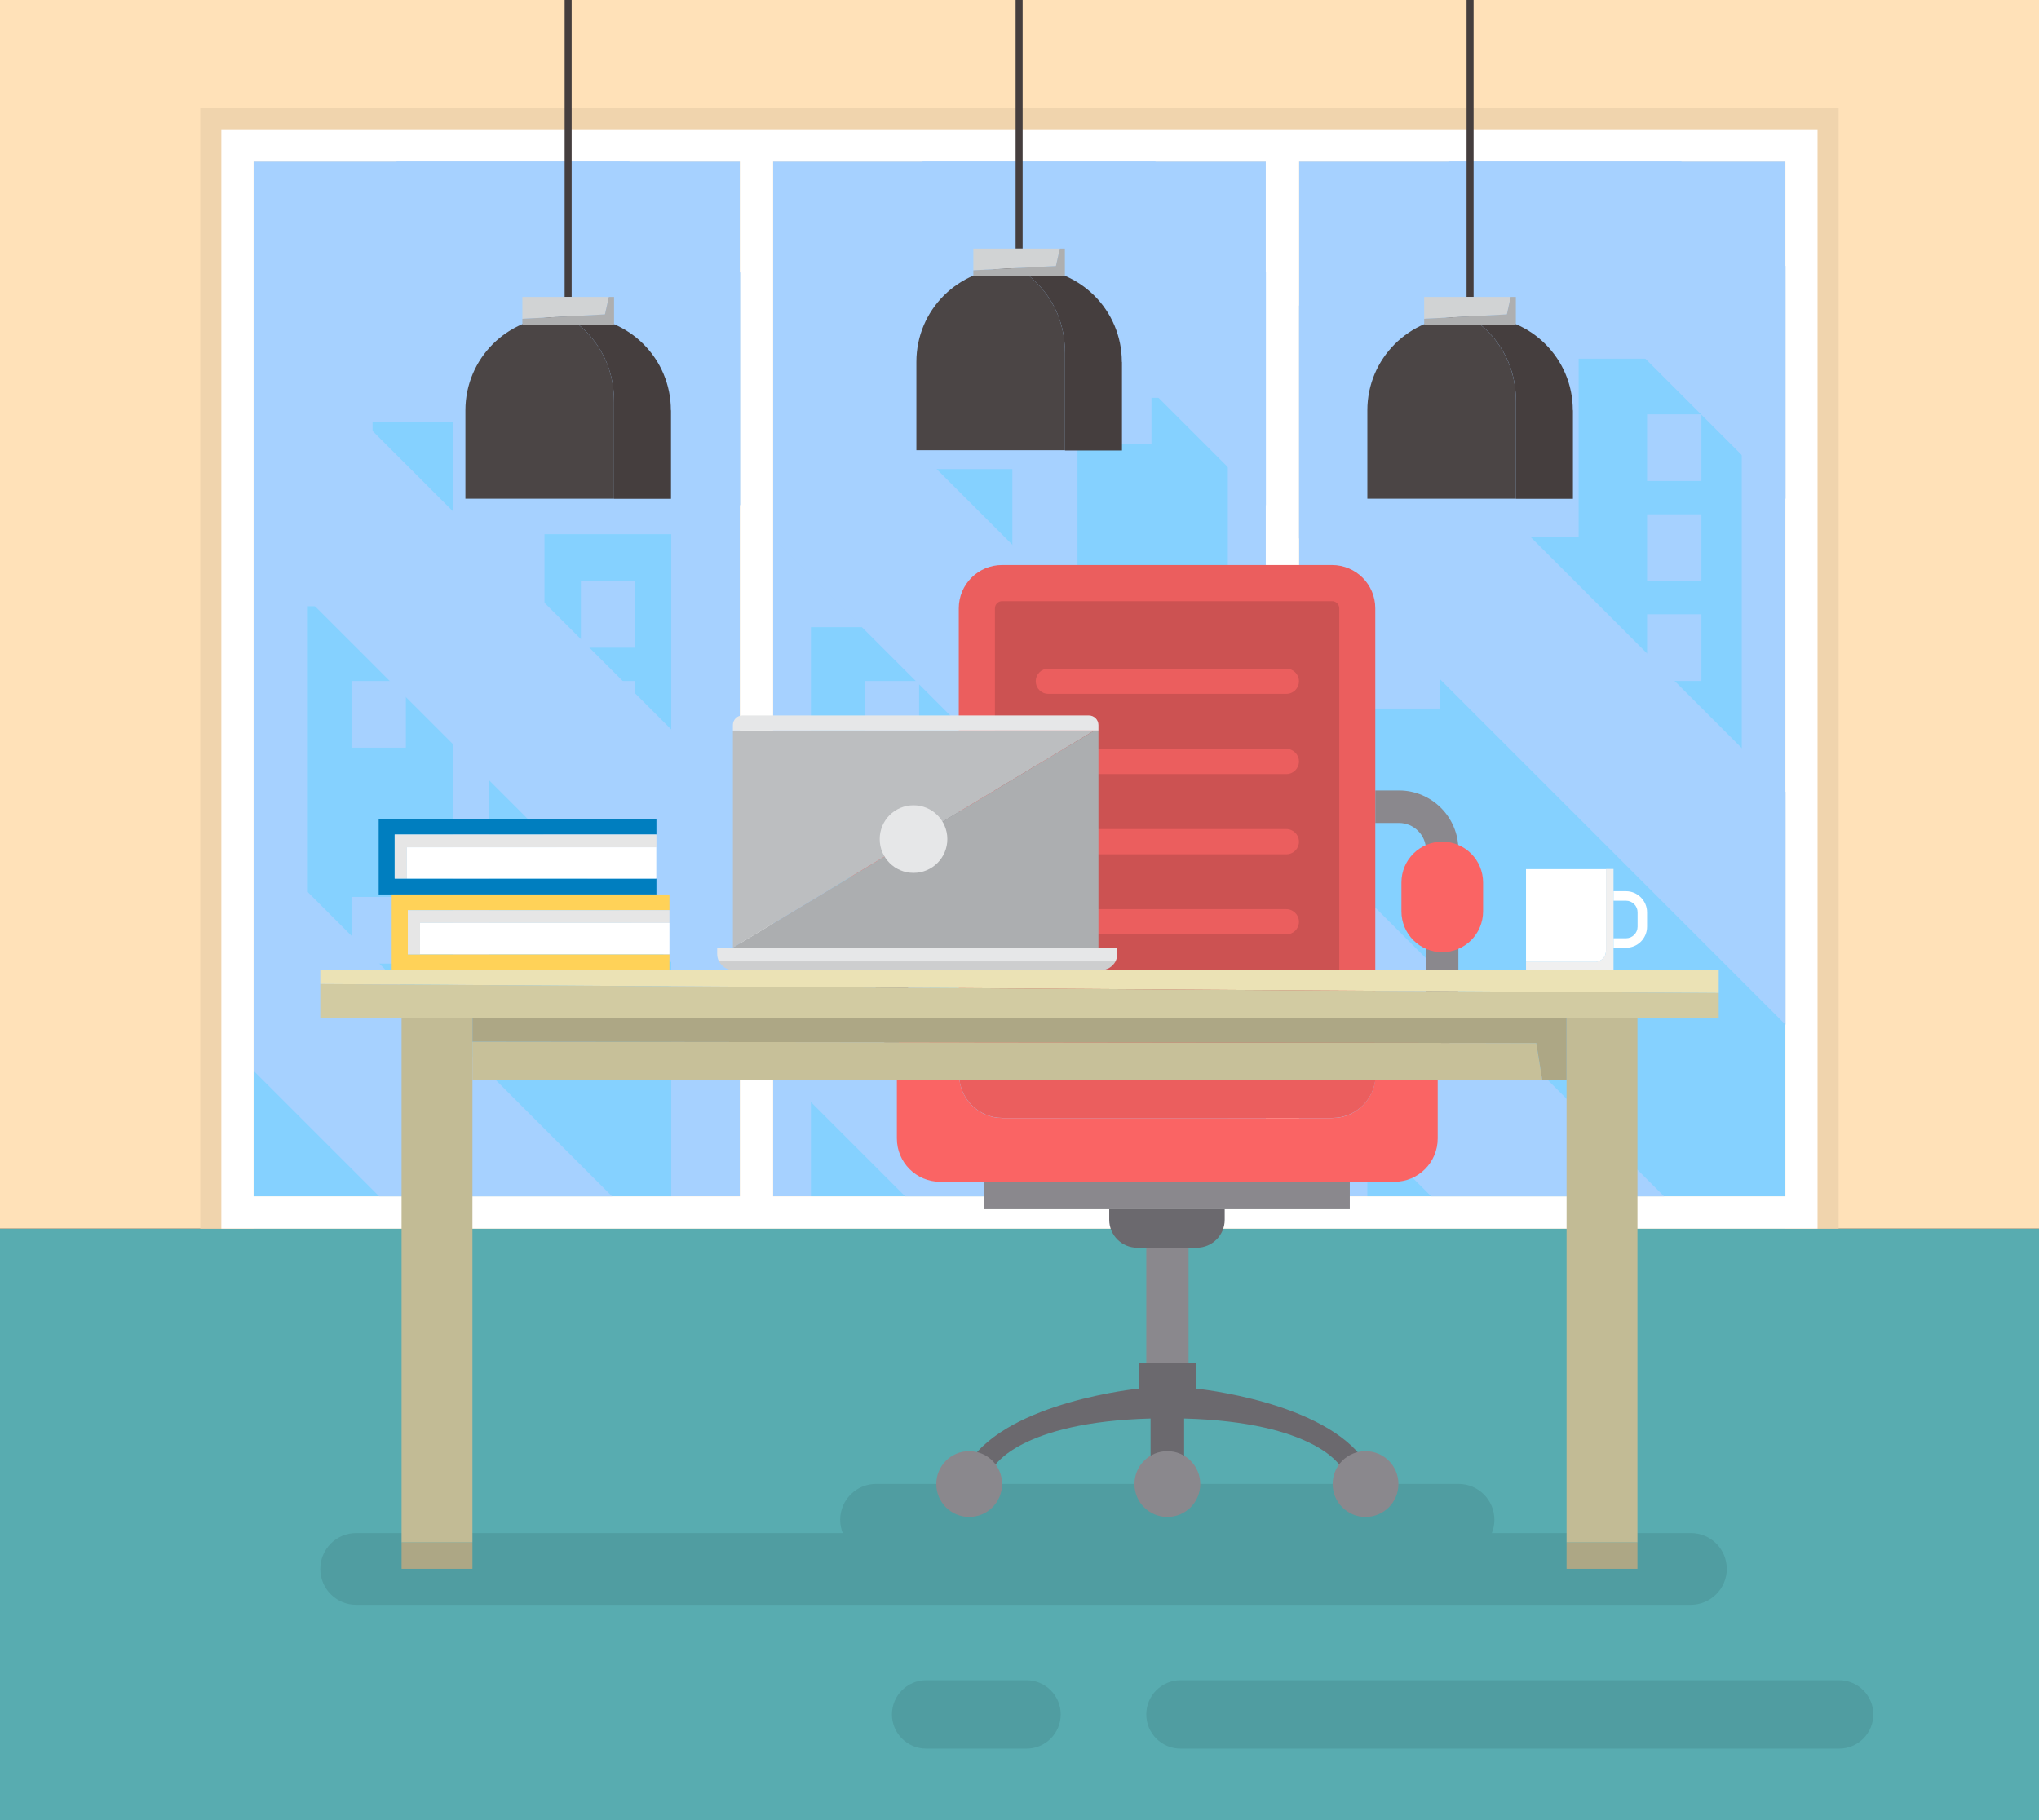 <?xml version="1.0" encoding="utf-8"?>
<!-- Generator: Adobe Illustrator 16.0.0, SVG Export Plug-In . SVG Version: 6.00 Build 0)  -->
<!DOCTYPE svg PUBLIC "-//W3C//DTD SVG 1.1//EN" "http://www.w3.org/Graphics/SVG/1.1/DTD/svg11.dtd">
<svg version="1.1" id="Layer_1" xmlns="http://www.w3.org/2000/svg" xmlns:xlink="http://www.w3.org/1999/xlink" x="0px" y="0px"
	 width="1568px" height="1400px" viewBox="0 0 1568 1400" enable-background="new 0 0 1568 1400" xml:space="preserve">
<rect x="0" y="0" width="1568" height="1400" fill="#333333" stroke="none"/>
<g>
	<g>
		<rect y="945" fill="#58ACB0" width="1568" height="455"/>
		<rect fill="#FFE1B8" width="1568" height="945"/>
	</g>
	<rect x="154" y="83.3" fill="#F0D4AD" width="1259.9" height="861.7"/>
	<rect x="998.9" y="124.3" fill="#A6D1FF" width="374" height="795.9"/>
	<rect x="594.5" y="124.3" fill="#A6D1FF" width="378.9" height="795.9"/>
	<rect x="195" y="124.3" fill="#A6D1FF" width="374" height="795.9"/>
	<polygon opacity="0.2" fill="#04D5FF" points="1339.4,739.5 1339.4,275.9 1214,275.9 1214,412.8 1107.1,412.8 1107.1,545 
		1051.5,545 1051.5,932 944.2,932 944.2,341.4 933.9,341.4 933.9,306 885.5,306 885.5,341.4 828.6,341.4 828.6,623.5 778.5,623.5 
		778.5,482.4 778.5,360.8 706,360.8 706,482.4 623.6,482.4 623.6,679.2 623.6,806.8 623.6,932 516.2,932 516.2,692.9 516.2,593.5 
		516.2,410.9 418.7,410.9 418.7,598.4 376.3,598.4 376.3,775.3 348.7,775.3 348.7,669.2 348.7,466.3 348.7,324.4 286.5,324.4 
		286.5,466.3 236.7,466.3 236.7,725.8 195,725.8 195,811.3 195,945 288.3,945 1372.4,945 1372.4,900.4 1372.4,818 1372.4,739.5 	"/>
	<path fill="#FFFFFF" d="M195,920.2V124.3h374v795.9H195z M594.5,920.2V124.3h378.9v795.9H594.5z M1373,920.2h-374V124.3h374V920.2z
		 M170.2,99.5V945h1227.5V99.5H170.2z"/>
	<rect x="1266.6" y="318.7" fill="#A6D1FF" width="41.8" height="51.3"/>
	<g>
		<polygon fill="#A6D1FF" points="999,818.6 1100.6,920.2 1279.7,920.2 999,639.5 		"/>
		<polygon fill="#A6D1FF" points="999,414.1 1373.1,788.2 1373.1,609.1 999,235 		"/>
		<polygon fill="#A6D1FF" points="1373.1,204.6 1292.8,124.3 1113.7,124.3 1373.1,383.7 		"/>
		<polygon fill="#A6D1FF" points="973.5,209.5 888.3,124.3 709.2,124.3 973.5,388.6 		"/>
		<polygon fill="#A6D1FF" points="594.6,235.1 594.6,414.2 973.5,793.1 973.5,614 		"/>
		<polygon fill="#A6D1FF" points="594.6,818.7 696.1,920.2 875.2,920.2 594.6,639.6 		"/>
		<polygon fill="#A6D1FF" points="195.1,823.7 291.6,920.2 470.7,920.2 195.1,644.6 		"/>
		<polygon fill="#A6D1FF" points="195.1,240.1 195.1,419.2 569.2,793.2 569.2,614.1 		"/>
		<polygon fill="#A6D1FF" points="569.2,209.7 483.8,124.3 304.7,124.3 569.2,388.7 		"/>
	</g>
	<path fill="#509DA1" d="M1149.2,1169c0-15.2-12.3-27.6-27.6-27.6H673.7c-15.2,0-27.6,12.3-27.6,27.6l0,0
		c0,15.2,12.3,27.6,27.6,27.6h447.9C1136.9,1196.6,1149.2,1184.3,1149.2,1169L1149.2,1169z"/>
	<path fill="#509DA1" d="M1327.9,1206.8c0-15.2-12.3-27.6-27.6-27.6H273.9c-15.2,0-27.6,12.3-27.6,27.6l0,0
		c0,15.2,12.3,27.6,27.6,27.6h1026.4C1315.5,1234.3,1327.9,1222,1327.9,1206.8L1327.9,1206.8z"/>
	<g>
		<g>
			<path fill="#8A888D" d="M1075.8,824.3v-25c11.5,0,20.8-9.3,20.8-20.8V653.8c0-11.5-9.3-20.8-20.8-20.8h-18.2v-25h18.2
				c25.2,0,45.7,20.5,45.7,45.7v124.8C1121.6,803.8,1101,824.3,1075.8,824.3z"/>
		</g>
		<path fill="#EB5E5E" d="M1057.6,778.6V467.9c0-18.4-14.9-33.3-33.3-33.3H770.6c-18.4,0-33.3,14.9-33.3,33.3v310.7H1057.6z"/>
		<path fill="#CC5252" d="M1029.9,778.6V467.9c0-3.1-2.5-5.5-5.6-5.5H770.6c-3.1,0-5.5,2.5-5.5,5.5v310.7H1029.9z"/>
		<path fill="#FA6464" d="M1140.5,701c0,17.4-14.1,31.4-31.4,31.4l0,0c-17.4,0-31.4-14.1-31.4-31.4v-22.2
			c0-17.4,14.1-31.4,31.4-31.4l0,0c17.4,0,31.4,14.1,31.4,31.4V701z"/>
		<g>
			<path fill="#8A888D" d="M719.1,824.3v-25c-11.5,0-20.8-9.3-20.8-20.8V653.8c0-11.5,9.3-20.8,20.8-20.8h18.2v-25h-18.2
				c-25.2,0-45.7,20.5-45.7,45.7v124.8C673.4,803.8,693.9,824.3,719.1,824.3z"/>
		</g>
		<path fill="#FA6464" d="M654.5,701c0,17.4,14.1,31.4,31.4,31.4l0,0c17.4,0,31.4-14.1,31.4-31.4v-22.2c0-17.4-14.1-31.4-31.4-31.4
			l0,0c-17.3,0-31.4,14.1-31.4,31.4V701z"/>
		<path fill="#EB5E5E" d="M998.9,524c0,5.4-4.3,9.7-9.7,9.7h-183c-5.4,0-9.7-4.3-9.7-9.7l0,0c0-5.4,4.3-9.7,9.7-9.7h183
			C994.5,514.3,998.9,518.6,998.9,524L998.9,524z"/>
		<path fill="#EB5E5E" d="M998.9,585.7c0,5.4-4.3,9.7-9.7,9.7h-183c-5.4,0-9.7-4.3-9.7-9.7l0,0c0-5.4,4.3-9.7,9.7-9.7h183
			C994.5,576,998.9,580.3,998.9,585.7L998.9,585.7z"/>
		<path fill="#EB5E5E" d="M998.9,647.4c0,5.4-4.3,9.7-9.7,9.7h-183c-5.4,0-9.7-4.3-9.7-9.7l0,0c0-5.4,4.3-9.7,9.7-9.7h183
			C994.5,637.7,998.9,642,998.9,647.4L998.9,647.4z"/>
		<path fill="#EB5E5E" d="M998.9,709c0,5.4-4.3,9.7-9.7,9.7h-183c-5.4,0-9.7-4.3-9.7-9.7l0,0c0-5.4,4.3-9.7,9.7-9.7h183
			C994.5,699.3,998.9,703.7,998.9,709L998.9,709z"/>
		<path fill="#FA6464" d="M1072.4,778.6h-14.6v48.1c0,18.4-14.9,33.3-33.3,33.3H770.9c-18.4,0-33.3-14.9-33.3-33.3v-48.1H723
			c-18.4,0-33.3,14.9-33.3,33.3v63.8c0,18.4,14.9,33.3,33.3,33.3h349.3c18.4,0,33.3-14.9,33.3-33.3v-63.8
			C1105.6,793.5,1090.7,778.6,1072.4,778.6z"/>
		<path fill="#EB5E5E" d="M770.9,859.9h253.7c18.4,0,33.3-14.9,33.3-33.3v-48.1H737.6v48.1C737.6,845,752.5,859.9,770.9,859.9z"/>
		<rect x="756.9" y="908.9" fill="#8A888D" width="281.1" height="21.2"/>
		<path fill="#6B696E" d="M853,930.1v8.1c0,11.9,9.7,21.5,21.5,21.5h45.8c11.9,0,21.5-9.7,21.5-21.5v-8.1H853z"/>
		<rect x="881.5" y="959.8" fill="#8A888D" width="32.5" height="88.7"/>
		<g>
			<path fill="#6B696E" d="M919.8,1068.1v-19.7h-22.1h0h-22.1v19.7c0,0-99.3,9.8-130.2,56.5l19.3,3.2c0,0,19.5-34,120.1-36.7v42.6
				h25.8v-42.6c100.7,2.7,120.1,36.7,120.1,36.7l19.3-3.2C1019.1,1077.9,919.8,1068.1,919.8,1068.1z"/>
			<path fill="#8A888D" d="M770.6,1141.5c0,14-11.3,25.3-25.3,25.3c-14,0-25.3-11.3-25.3-25.3c0-14,11.3-25.3,25.3-25.3
				C759.3,1116.2,770.6,1127.5,770.6,1141.5z"/>
			<path fill="#8A888D" d="M923,1141.5c0,14-11.3,25.3-25.3,25.3c-14,0-25.3-11.3-25.3-25.3c0-14,11.3-25.3,25.3-25.3
				C911.7,1116.2,923,1127.5,923,1141.5z"/>
			<path fill="#8A888D" d="M1024.8,1141.5c0,14,11.3,25.3,25.3,25.3c14,0,25.3-11.3,25.3-25.3c0-14-11.3-25.3-25.3-25.3
				C1036.1,1116.2,1024.8,1127.5,1024.8,1141.5z"/>
		</g>
	</g>
	<g>
		<g>
			<path fill="#FFFFFF" d="M1235,731.1v-62.6h-61.5v71.4h53.9C1227.4,739.8,1235,739.1,1235,731.1z"/>
			<path fill="#F0F0F0" d="M1235,668.4v62.6c0,8-7.6,8.8-7.6,8.8h-53.9v6.4h67.3v-77.8H1235z"/>
		</g>
		<g>
			<path fill="#FFFFFF" d="M1250.4,685.5h-9.6v7.3h9.6c4.9,0,8.9,4,8.9,8.9v11.1c0,4.9-4,8.9-8.9,8.9h-9.6v7.3h9.6
				c9,0,16.2-7.3,16.2-16.2v-11.1C1266.6,692.8,1259.3,685.5,1250.4,685.5z"/>
		</g>
	</g>
	<rect x="1266.6" y="395.6" fill="#A6D1FF" width="41.8" height="51.3"/>
	<rect x="1266.6" y="472.5" fill="#A6D1FF" width="41.8" height="51.3"/>
	<rect x="1266.6" y="549.4" fill="#A6D1FF" width="41.8" height="51.3"/>
	<rect x="446.7" y="446.9" fill="#A6D1FF" width="41.8" height="51.3"/>
	<rect x="446.7" y="523.8" fill="#A6D1FF" width="41.8" height="51.3"/>
	<rect x="270.3" y="523.8" fill="#A6D1FF" width="41.8" height="51.3"/>
	<rect x="665" y="523.8" fill="#A6D1FF" width="41.8" height="51.3"/>
	<rect x="446.7" y="600.7" fill="#A6D1FF" width="41.8" height="51.3"/>
	<rect x="270.3" y="689.9" fill="#A6D1FF" width="41.8" height="51.3"/>
	<rect x="270.3" y="766.8" fill="#A6D1FF" width="41.8" height="51.3"/>
	<rect x="270.3" y="843.7" fill="#A6D1FF" width="41.8" height="51.3"/>
	<rect x="1199" y="549.4" fill="#A6D1FF" width="41.8" height="51.3"/>
	<rect x="1131.5" y="472.5" fill="#A6D1FF" width="41.8" height="51.3"/>
	<polygon fill="#007EBF" points="291.2,629.8 291.2,688 504.8,688 504.8,675.8 303.5,675.8 303.5,641.9 504.8,641.9 504.8,629.8 	
		"/>
	<polygon fill="#FFD258" points="301.2,746.2 514.8,746.2 514.8,734.1 313.6,734.1 313.6,700.1 514.8,700.1 514.8,688 301.2,688 	
		"/>
	<polygon fill="#E6E6E6" points="504.8,651.7 504.8,641.9 303.5,641.9 303.5,675.8 312.9,675.8 312.9,651.7 	"/>
	<polygon fill="#E6E6E6" points="514.8,709.9 514.8,700.1 313.6,700.1 313.6,734.1 323,734.1 323,709.9 	"/>
	<rect x="312.9" y="651.7" fill="#FFFFFF" width="191.8" height="24.1"/>
	<rect x="323" y="709.9" fill="#FFFFFF" width="191.8" height="24.1"/>
	<g>
		<g>
			<rect x="308.8" y="1186.4" fill="#ADA785" width="54.5" height="20.3"/>
			<rect x="308.8" y="783.3" fill="#C2BB95" width="54.5" height="403.1"/>
			<rect x="1204.7" y="1186.4" fill="#ADA785" width="54.5" height="20.3"/>
			<rect x="1204.7" y="783.3" fill="#C2BB95" width="54.5" height="403.1"/>
		</g>
		<g>
			<polygon fill="#C7C099" points="363.3,801.3 363.3,830.8 1186,830.8 1181.4,802.3 			"/>
			<polygon fill="#ADA785" points="1204.7,783.3 363.3,783.3 363.3,801.3 1181.4,802.3 1186,830.8 1204.7,830.8 			"/>
		</g>
		<g>
			<polygon fill="#EBE2B5" points="1321.7,746.2 246.3,746.2 246.3,756.9 1321.7,763.8 			"/>
			<polygon fill="#D2CBA2" points="246.3,756.9 246.3,783.3 1321.7,783.3 1321.7,763.8 			"/>
		</g>
	</g>
	<g>
		<g>
			<polygon fill="#BCBEC0" points="563.6,561.9 563.6,728.9 841.6,561.9 			"/>
			<polygon fill="#ACAEB0" points="841.6,561.9 563.6,728.9 844.7,728.9 844.7,561.9 			"/>
		</g>
		<path fill="#E6E7E8" d="M844.7,557.7c0-4.1-3.3-7.4-7.4-7.4H571c-4.1,0-7.4,3.3-7.4,7.4v4.2h281.1V557.7z"/>
		<path fill="#E6E7E8" d="M728.5,645.4c0,14.4-11.6,26-26,26c-14.4,0-26-11.6-26-26c0-14.4,11.6-26,26-26
			C716.9,619.4,728.5,631.1,728.5,645.4z"/>
		<g>
			<path fill="#CDCECF" d="M552.9,739.4c2.1,4,6.2,6.8,11.1,6.8h282.8c4.8,0,9-2.8,11.1-6.8H552.9z"/>
			<path fill="#E6E7E8" d="M859.2,733.8v-4.8H551.5v4.8c0,2,0.5,4,1.4,5.7h304.9C858.7,737.7,859.2,735.8,859.2,733.8z"/>
		</g>
	</g>
	<g>
		<g>
			<rect x="434.2" fill="#453E3E" width="5.4" height="228.4"/>
		</g>
		<g>
			<path fill="#4B4545" d="M436.5,243.6h-6.6c-39.8,0-72,32.2-72,72v68h114.3v-74.6C472.2,271.4,449.2,251.6,436.5,243.6z"/>
			<path fill="#453E3E" d="M515.9,315.6c0-39.8-32.2-72-72-72h-7.4c12.7,8,35.7,27.8,35.7,65.5v74.6h43.8V315.6z"/>
		</g>
		<g>
			<polygon fill="#D1D3D4" points="468.2,228.4 401.7,228.4 401.7,245.2 465.2,241.8 			"/>
			<polygon fill="#AEAFB0" points="468.2,228.4 465.2,241.8 401.7,245.2 401.7,249.9 472.2,249.9 472.2,228.4 			"/>
		</g>
	</g>
	<g>
		<g>
			<rect x="1127.8" fill="#453E3E" width="5.4" height="228.4"/>
		</g>
		<g>
			<path fill="#4B4545" d="M1130.1,243.6h-6.6c-39.8,0-72,32.2-72,72v68h114.3v-74.6C1165.7,271.4,1142.8,251.6,1130.1,243.6z"/>
			<path fill="#453E3E" d="M1209.5,315.6c0-39.8-32.2-72-72-72h-7.4c12.7,8,35.7,27.8,35.7,65.5v74.6h43.8V315.6z"/>
		</g>
		<g>
			<polygon fill="#D1D3D4" points="1161.7,228.4 1095.2,228.4 1095.2,245.2 1158.8,241.8 			"/>
			<polygon fill="#AEAFB0" points="1161.7,228.4 1158.8,241.8 1095.2,245.2 1095.2,249.9 1165.7,249.9 1165.7,228.4 			"/>
		</g>
	</g>
	<g>
		<g>
			<rect x="781" fill="#453E3E" width="5.4" height="191.2"/>
		</g>
		<g>
			<path fill="#4B4545" d="M783.3,206.3h-6.6c-39.8,0-72,32.2-72,72v68h114.3v-74.6C818.9,234.1,796,214.4,783.3,206.3z"/>
			<path fill="#453E3E" d="M862.7,278.4c0-39.8-32.2-72-72-72h-7.4c12.7,8,35.7,27.8,35.7,65.5v74.6h43.8V278.4z"/>
		</g>
		<g>
			<polygon fill="#D1D3D4" points="815,191.2 748.5,191.2 748.5,207.9 812,204.6 			"/>
			<polygon fill="#AEAFB0" points="815,191.2 812,204.6 748.5,207.9 748.5,212.6 818.9,212.6 818.9,191.2 			"/>
		</g>
	</g>
	<path fill="#509DA1" d="M881.5,1318.7c0,14.5,11.8,26.3,26.3,26.3h506.5c14.5,0,26.3-11.8,26.3-26.3l0,0
		c0-14.5-11.8-26.3-26.3-26.3H907.8C893.3,1292.4,881.5,1304.2,881.5,1318.7L881.5,1318.7z"/>
	<path fill="#509DA1" d="M685.9,1318.7c0,14.5,11.8,26.3,26.3,26.3h77.2c14.5,0,26.3-11.8,26.3-26.3l0,0c0-14.5-11.8-26.3-26.3-26.3
		h-77.2C697.7,1292.4,685.9,1304.2,685.9,1318.7L685.9,1318.7z"/>
</g>
</svg>
